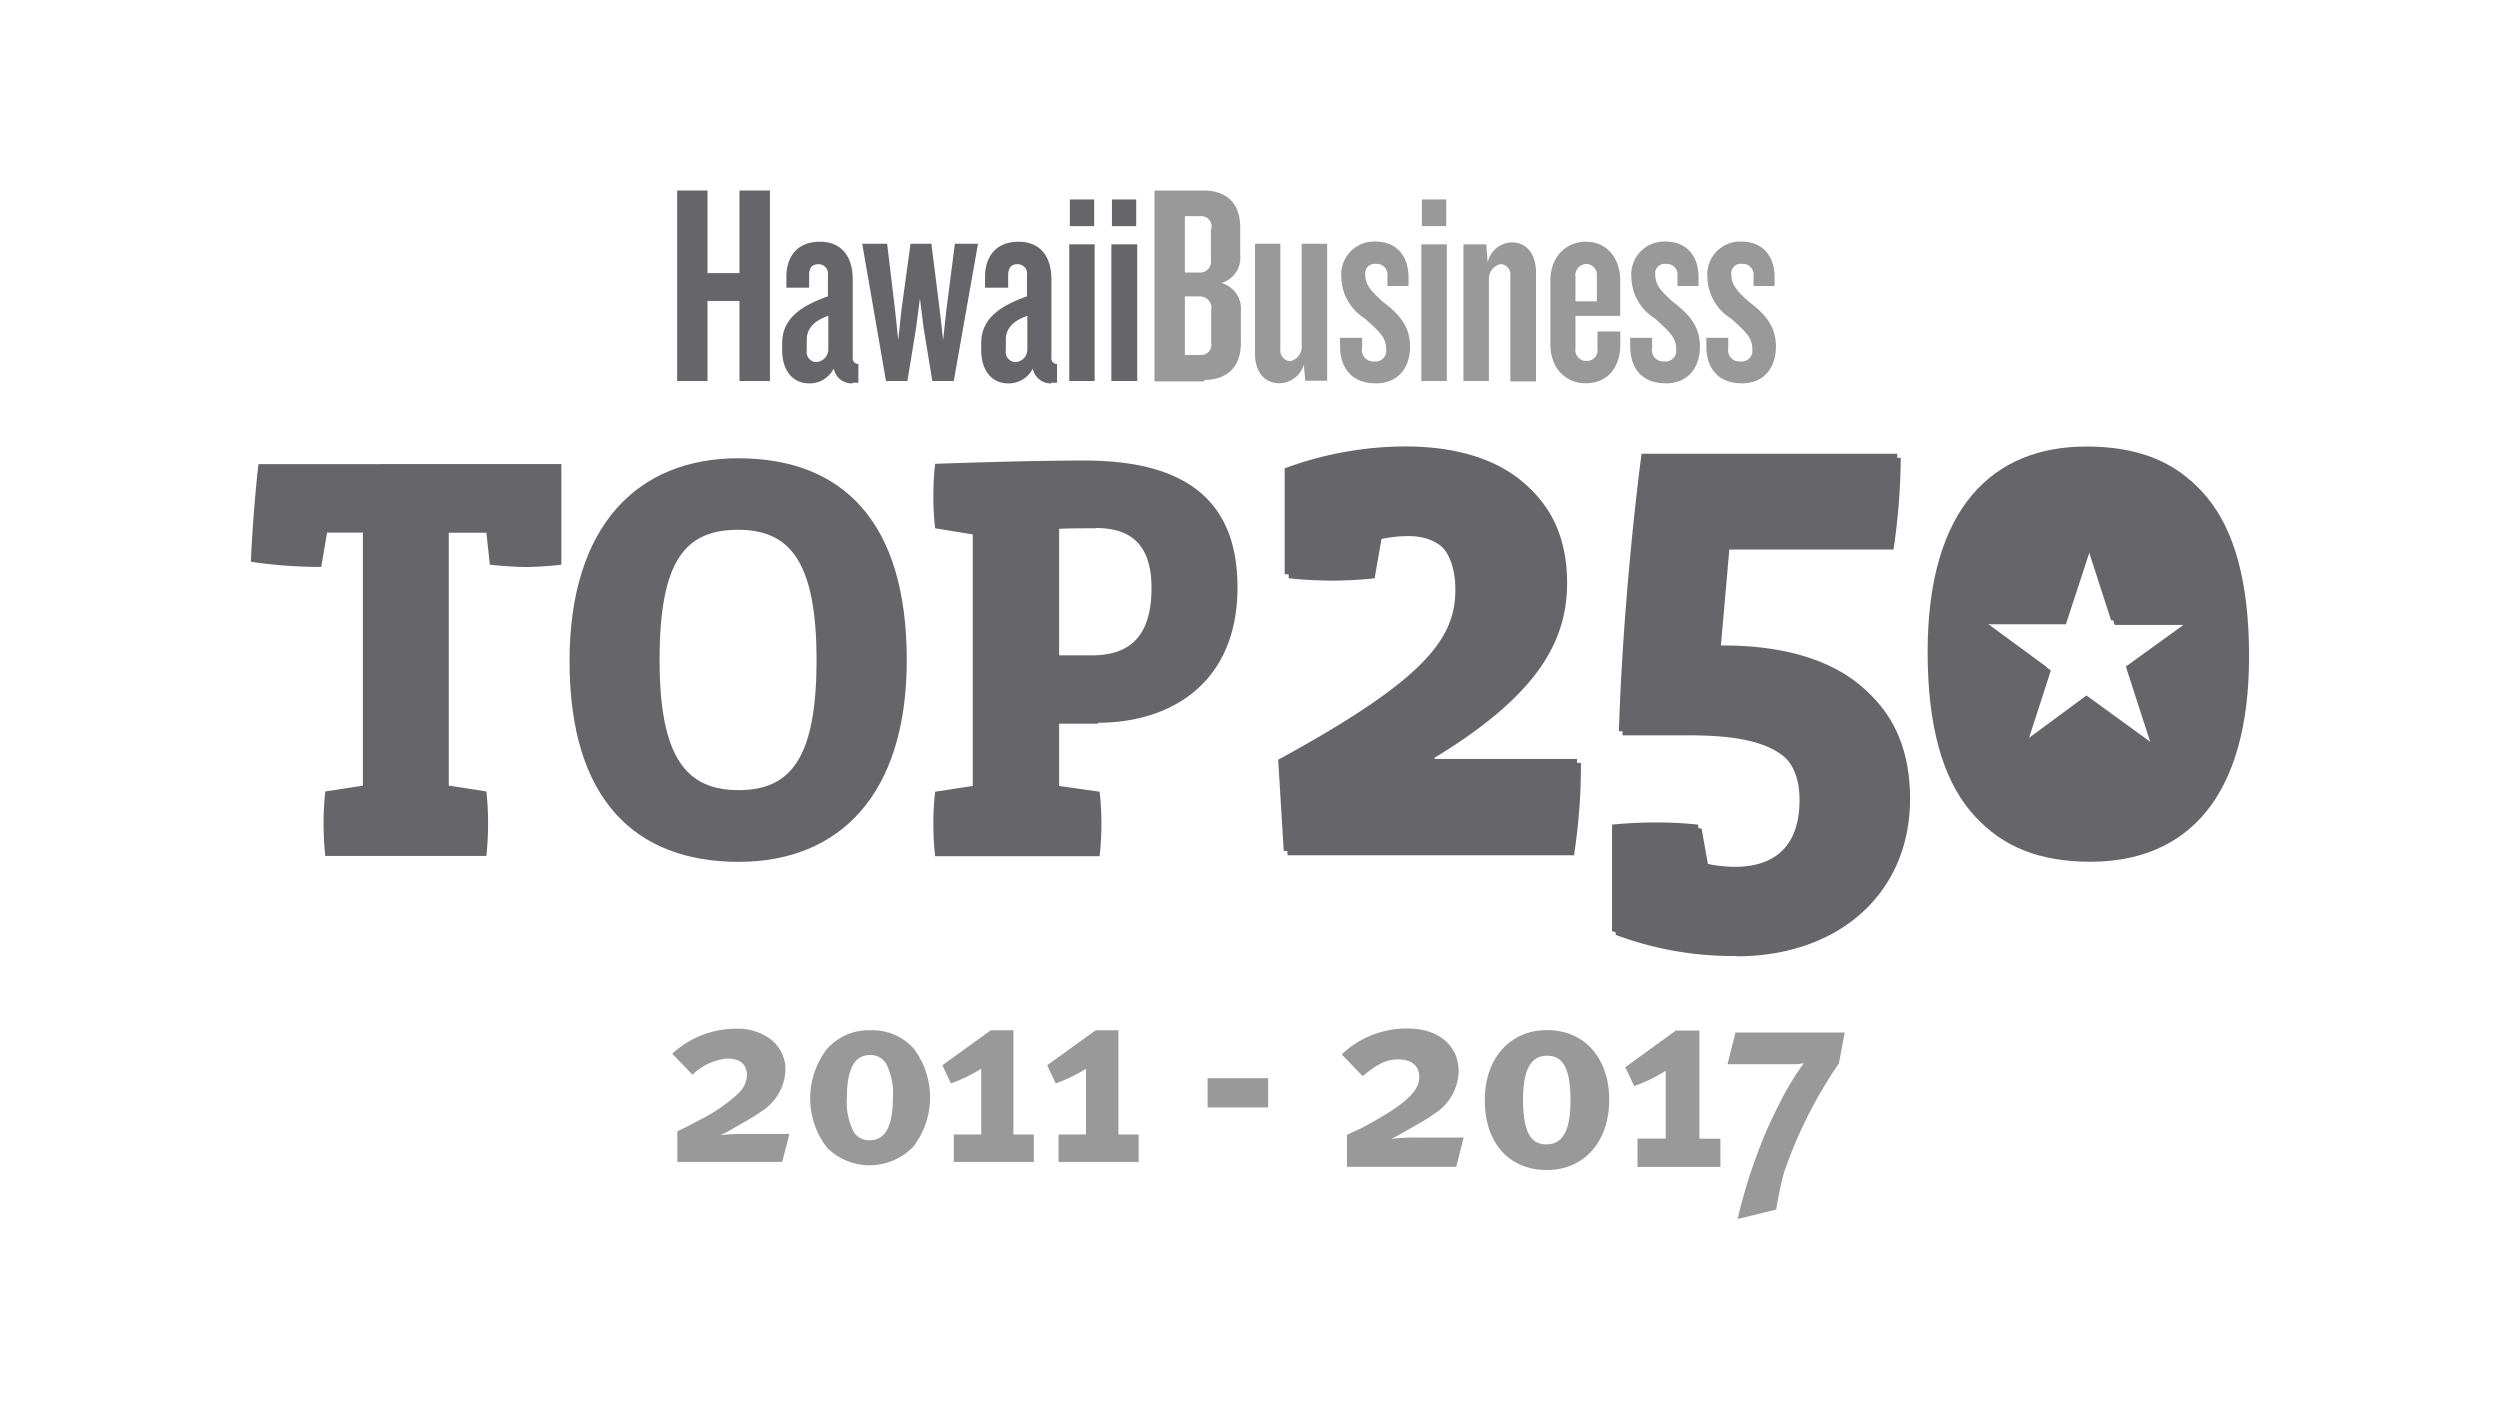 <svg id="Layer_1" data-name="Layer 1" xmlns="http://www.w3.org/2000/svg" viewBox="0 0 266 150"><defs><style>.cls-1{fill:#65656a;}.cls-2{fill:#999;}</style></defs><title>24c74c98c2df4be76e597dce030686ef</title><path class="cls-1" d="M167.55,91H137l-0.55-9.69c15.43-8.45,18.84-12.79,18.84-18.07,0-4.18-2.09-6.2-5.43-6.2a13.62,13.62,0,0,0-2.87.31l-0.73,4.18a42.65,42.65,0,0,1-4.49.25,45.62,45.62,0,0,1-4.65-.25V50.25a37.26,37.26,0,0,1,12.79-2.33c10,0,16.83,4.57,16.83,14.11,0,6.43-3.41,12.09-14.11,18.6v0.54h15.58a61.82,61.82,0,0,1-.73,9.77h0.07Z"/><path class="cls-1" d="M184.77,101.72a35.72,35.72,0,0,1-12.86-2.25V88.16c1.31-.15,3.4-0.23,4.72-0.23a41.55,41.55,0,0,1,4.42.23l0.73,4.11a14.58,14.58,0,0,0,3.18.39c4.49,0,6.9-2.4,6.9-7.13,0-5.19-3.56-7.29-12.09-7.29h-7.14c0.31-9.92,1.32-21.14,2.41-29.53h27.2a69.57,69.57,0,0,1-.77,9.76H184l-0.93,10.62h0.78c10.15,0,19.38,4,19.38,15.89,0,10.21-7.75,16.77-18.45,16.77h0v0Z"/><path class="cls-1" d="M219.81,66.42h-8.38l6.78,4.92-2.59,8,6.78-4.92,6.78,4.92-2.6-7.93,6.78-4.92H225l-2.59-8-2.6,7.93h0Zm2.59,25.27c-10.39,0-16.9-6.05-16.9-21.94,0-15.43,7.06-21.87,16.9-21.87,10.62,0,16.9,6.13,16.9,21.94,0,15.12-6.67,21.87-16.9,21.87h0Z"/><path class="cls-1" d="M59.73,60.08a36.16,36.16,0,0,1-3.71.25c-1.06,0-2.84-.12-3.9-0.25l-0.37-3.4h-4V83.59l4,0.62a30.43,30.43,0,0,1,.18,3.4,32.5,32.5,0,0,1-.18,3.46H34.61a32.51,32.51,0,0,1-.18-3.46,30.42,30.42,0,0,1,.18-3.4l4-.62V56.67H34.8l-0.62,3.65a50.3,50.3,0,0,1-7.48-.55c0.06-2.19.43-7.24,0.8-10.39H59.73v10.7h0Z"/><path class="cls-1" d="M78.53,56.37c-5.63,0-8.35,3.28-8.35,13.85,0,10.39,2.84,13.85,8.41,13.85s8.29-3.46,8.29-13.85c0-10.71-3-13.85-8.35-13.85h0Zm0.07,35.33c-11,0-18-6.62-18-21.35,0-14.41,7.24-21.59,17.94-21.59,11.07,0,17.94,6.69,17.94,21.47,0,14.47-7.29,21.47-17.88,21.47h0Z"/><path class="cls-1" d="M116.59,56.21c-1.55,0-2.84,0-3.9.06V69.73h3.46c4.14,0,6.37-2.1,6.37-7.17,0-4.77-2.35-6.38-5.94-6.38h0v0ZM116.84,77h-4.15v6.63L117,84.24a29.85,29.85,0,0,1,.19,3.4,31.88,31.88,0,0,1-.19,3.46H99.5a31.35,31.35,0,0,1-.19-3.46,29.35,29.35,0,0,1,.19-3.4l4-.62V56.86l-4-.65a29.28,29.28,0,0,1-.19-3.4,31.14,31.14,0,0,1,.19-3.46C104.94,49.16,111,49,115.34,49c10.15,0,16.33,3.71,16.33,13.49,0,10.21-7.12,14.41-14.85,14.41h0Z"/><path class="cls-1" d="M167.13,90.54H136.59L136,80.84c15.44-8.44,18.85-12.79,18.85-18.07,0-4.18-2.09-6.2-5.42-6.2a13.79,13.79,0,0,0-2.87.31l-0.73,4.18a43.56,43.56,0,0,1-4.48.25c-1.31,0-3.33-.08-4.66-0.23V49.83a37.38,37.38,0,0,1,12.8-2.33c10,0,16.83,4.58,16.83,14.11,0,6.43-3.41,12.09-14.11,18.6v0.54h15.58a61.62,61.62,0,0,1-.73,9.77h0.05Z"/><path class="cls-1" d="M184.39,101.31a36,36,0,0,1-12.87-2.25V87.74a46.58,46.58,0,0,1,4.72-.23,40.47,40.47,0,0,1,4.42.23l0.73,4.11a14.39,14.39,0,0,0,3.18.38c4.49,0,6.9-2.4,6.9-7.13,0-5.19-3.56-7.29-12.09-7.29h-7.13c0.31-9.93,1.32-21.14,2.41-29.53h27.21a69.26,69.26,0,0,1-.78,9.76h-17.5l-0.92,10.64h0.77c10.16,0,19.39,4,19.39,15.89,0,10.21-7.76,16.77-18.45,16.77h0Z"/><path class="cls-1" d="M219.38,66H211L217.8,71l-2.58,8L222,74l6.78,4.92-2.59-8L233,66h-8.38l-2.59-8-2.61,8h0ZM222,91.32c-10.39,0-16.9-6.05-16.9-21.94,0-15.43,7-21.87,16.9-21.87,10.62,0,16.9,6.13,16.9,21.94,0,15.11-6.66,21.87-16.9,21.87h0Z"/><polygon class="cls-1" points="78.68 40.54 78.68 32.02 75.28 32.02 75.28 40.54 72.05 40.54 72.05 20.27 75.28 20.27 75.28 29.06 78.68 29.06 78.68 20.27 81.92 20.27 81.92 40.54 78.68 40.54 78.68 40.54"/><path class="cls-1" d="M88.12,33.61c-1.52.52-2.28,1.37-2.28,2.52v1.12a1.09,1.09,0,0,0,.87,1.27l0.13,0a1.35,1.35,0,0,0,1.29-1.41V33.61h0Zm2.59,7.18a1.94,1.94,0,0,1-2-1.58,2.85,2.85,0,0,1-2.62,1.58c-1.71,0-2.87-1.31-2.87-3.56V36.53c0-2.68,2.07-4,4.87-5V29.27a1,1,0,0,0-1-1.16c-0.73,0-1,.43-1,1.22v1.28H83.67V29.46c0-2.19,1.19-3.74,3.56-3.74s3.5,1.64,3.5,4V38a0.61,0.61,0,0,0,.48.72h0.12v2H90.7v0Z"/><polygon class="cls-1" points="101.48 40.54 99.2 40.54 98.25 34.76 97.88 31.74 97.49 34.76 96.55 40.54 94.27 40.54 91.74 25.93 94.39 25.93 95.24 33.02 95.57 36.19 95.91 33.02 96.88 25.93 99.1 25.93 99.99 33.02 100.35 36.19 100.69 33.02 101.6 25.93 104.06 25.93 101.48 40.54 101.48 40.54"/><path class="cls-1" d="M109.3,33.61c-1.52.52-2.28,1.37-2.28,2.52v1.12a1.09,1.09,0,0,0,1,1.28,1.34,1.34,0,0,0,1.29-1.39V33.61h0Zm2.59,7.18a1.93,1.93,0,0,1-2-1.58,2.85,2.85,0,0,1-2.62,1.58c-1.71,0-2.87-1.31-2.87-3.56V36.53c0-2.68,2.07-4,4.87-5V29.27a1,1,0,0,0-1-1.16c-0.73,0-1,.43-1,1.22v1.28h-2.46V29.46c0-2.19,1.19-3.74,3.56-3.74s3.5,1.64,3.5,4V38a0.61,0.61,0,0,0,.48.72h0.12v2h-0.63v0Z"/><path class="cls-1" d="M113.83,24.08V21.22h2.59v2.84h-2.59v0Zm-0.06,16.46V26h2.7V40.54h-2.7Z"/><path class="cls-1" d="M118.31,24.08V21.22h2.58v2.84h-2.58v0Zm-0.06,16.46V26H121V40.54h-2.71Z"/><path class="cls-2" d="M128.87,33a1.22,1.22,0,0,0-1.25-1.46h-1.55v6.23h1.71a1.08,1.08,0,0,0,1.09-1.31V33h0Zm0-8.61A1.09,1.09,0,0,0,127.74,23h-1.67v6h1.52a1.18,1.18,0,0,0,1.25-1.4V24.35h0Zm-0.73,16.19h-5.3V20.27h5.23c2.25,0,3.89,1.18,3.89,3.92v2.92a2.8,2.8,0,0,1-2,3,2.84,2.84,0,0,1,2.07,3v3.38c0,2.77-1.68,3.93-3.89,3.93h0v0Z"/><path class="cls-2" d="M138.88,40.54l-0.15-1.76a2.75,2.75,0,0,1-2.58,2c-1.68,0-2.62-1.28-2.62-3.19V25.93h2.7V37.16a1.14,1.14,0,0,0,1,1.27h0.06a1.57,1.57,0,0,0,1.21-1.64V25.93h2.71V40.51h-2.35v0Z"/><path class="cls-2" d="M146.33,40.78c-2.4,0-3.75-1.52-3.75-4V35.94h2.35V37a1.21,1.21,0,0,0,1.27,1.46,1.14,1.14,0,0,0,1.29-1.24c0-1.34-.67-1.86-2.25-3.32a5.28,5.28,0,0,1-2.52-4.37,3.5,3.5,0,0,1,3.59-3.83c2.34,0,3.56,1.58,3.56,3.83v0.9h-2.25V29.33a1.14,1.14,0,0,0-1-1.25h-0.23a1,1,0,0,0-1.12,1.15c0,1.06.58,1.74,1.92,2.92,1.55,1.19,2.84,2.46,2.84,4.71s-1.25,3.93-3.65,3.93h0Z"/><path class="cls-2" d="M151.29,24.08V21.22h2.59v2.84h-2.59v0Zm-0.06,16.46V26h2.71V40.54h-2.71Z"/><path class="cls-2" d="M160.7,40.54V29.37a1.12,1.12,0,0,0-.95-1.27h-0.09a1.6,1.6,0,0,0-1.24,1.64V40.54h-2.71V26h2.43l0.15,1.92a2.7,2.7,0,0,1,2.55-2.13c1.64,0,2.59,1.28,2.59,3.19v11.6H160.7Z"/><path class="cls-2" d="M169.89,29.46a1.15,1.15,0,0,0-1.12-1.37,1.19,1.19,0,0,0-1.14,1.37v2.6h2.28v-2.6h0Zm-1.15,11.32c-2.19,0-3.78-1.64-3.78-4.14V29.86c0-2.46,1.59-4.14,3.78-4.14s3.65,1.68,3.65,4.14v3.75h-4.76v3.47a1.16,1.16,0,0,0,1,1.32h0.19a1.13,1.13,0,0,0,1.15-1.33V35.27h2.43v1.4c0,2.47-1.41,4.11-3.65,4.11h0Z"/><path class="cls-2" d="M177.19,40.78c-2.41,0-3.74-1.52-3.74-4V35.94h2.34V37a1.21,1.21,0,0,0,1.28,1.46,1.14,1.14,0,0,0,1.28-1.24c0-1.34-.67-1.86-2.25-3.32a5.28,5.28,0,0,1-2.52-4.37,3.5,3.5,0,0,1,3.59-3.83c2.35,0,3.56,1.58,3.56,3.83v0.9h-2.25V29.33a1.14,1.14,0,0,0-1-1.25h-0.24a1,1,0,0,0-1.12,1.15c0,1.06.58,1.74,1.92,2.92,1.55,1.19,2.83,2.46,2.83,4.71s-1.25,3.93-3.65,3.93h0Z"/><path class="cls-2" d="M185.29,40.78c-2.41,0-3.74-1.52-3.74-4V35.94h2.34V37a1.21,1.21,0,0,0,1.28,1.46,1.14,1.14,0,0,0,1.28-1.24c0-1.34-.67-1.86-2.25-3.32a5.28,5.28,0,0,1-2.53-4.37,3.5,3.5,0,0,1,3.59-3.83c2.34,0,3.56,1.58,3.56,3.83v0.9h-2.24V29.33a1.14,1.14,0,0,0-1-1.25h-0.22a1,1,0,0,0-1.14,1.15c0,1.06.58,1.74,1.92,2.92,1.55,1.19,2.82,2.46,2.82,4.71s-1.25,3.93-3.65,3.93h0Z"/><path class="cls-2" d="M84,120.63l-0.78,3H72.07v-3.27q0.59-.24,2.76-1.4a16.77,16.77,0,0,0,3.7-2.6,2.75,2.75,0,0,0,.94-1.93q0-1.8-2.14-1.8a6.14,6.14,0,0,0-3.65,1.72l-2.15-2.23a9.89,9.89,0,0,1,6.77-2.66,5.69,5.69,0,0,1,3.81,1.21,4,4,0,0,1,1.46,3.19,5.45,5.45,0,0,1-2.52,4.37q-0.59.43-1.8,1.13l-1.88,1.07-0.73.35a20.34,20.34,0,0,1,2.6-.13H84v0Z"/><path class="cls-2" d="M92.58,109.62a5.89,5.89,0,0,1,4.64,1.95A8.6,8.6,0,0,1,97.18,122a6.44,6.44,0,0,1-9.11.19L87.91,122A8.6,8.6,0,0,1,88,111.6,5.91,5.91,0,0,1,92.58,109.62ZM95,116.85a6.91,6.91,0,0,0-.73-3.7,1.9,1.9,0,0,0-1.72-.89q-2.44,0-2.44,4.48a6.91,6.91,0,0,0,.73,3.7,1.9,1.9,0,0,0,1.72.88q2.44,0,2.44-4.48h0Z"/><path class="cls-2" d="M105.42,109.62h2.41v11.09H110v2.92h-8.52v-2.92h2.92v-7a15.62,15.62,0,0,1-3.22,1.56l-0.91-1.93Z"/><path class="cls-2" d="M116.58,109.62H119v11.09h2.15v2.92h-8.52v-2.92h2.92v-7a15.62,15.62,0,0,1-3.22,1.56l-0.91-1.93Z"/><path class="cls-2" d="M128.49,114.72h6.44v3.11h-6.44v-3.11Z"/><path class="cls-2" d="M154.95,124.15H143.32v-3.4c1-.5,1.23-0.5,2.87-1.45,3.85-2.17,4.82-3.43,4.82-4.71s-0.92-1.87-2.23-1.87-2.23.5-3.79,1.78l-2.23-2.31a10,10,0,0,1,7-2.76c3.32,0,5.44,1.84,5.44,4.57a5.48,5.48,0,0,1-2.62,4.52c-1,.75-2.7,1.62-3.82,2.29-0.14.08-.45,0.22-0.73,0.36a24.57,24.57,0,0,1,2.7-.14h5Z"/><path class="cls-2" d="M164.59,124.49c-4.07,0-6.61-2.93-6.61-7.42s2.7-7.47,6.63-7.47,6.61,2.93,6.61,7.42S168.52,124.49,164.59,124.49Zm0-12.16c-1.9,0-2.54,1.84-2.54,4.66,0,3.93,1.09,4.77,2.51,4.77,1.9,0,2.54-1.84,2.54-4.66C167.12,113.17,166,112.33,164.61,112.33Z"/><path class="cls-2" d="M174.23,124.15v-3h3v-7.22a16.13,16.13,0,0,1-3.35,1.62l-0.95-2,5.38-3.9h2.51v11.51h2.23v3h-8.84Z"/><path class="cls-2" d="M195.66,113.14a47.89,47.89,0,0,0-5.86,11.68,37.7,37.7,0,0,0-.81,3.88l-4.1,1a52.42,52.42,0,0,1,2-6.69,45,45,0,0,1,2.45-5.6,28.3,28.3,0,0,1,2.59-4.29,4.56,4.56,0,0,1-1.12.11h-7l0.84-3.37h11.63Z"/></svg>